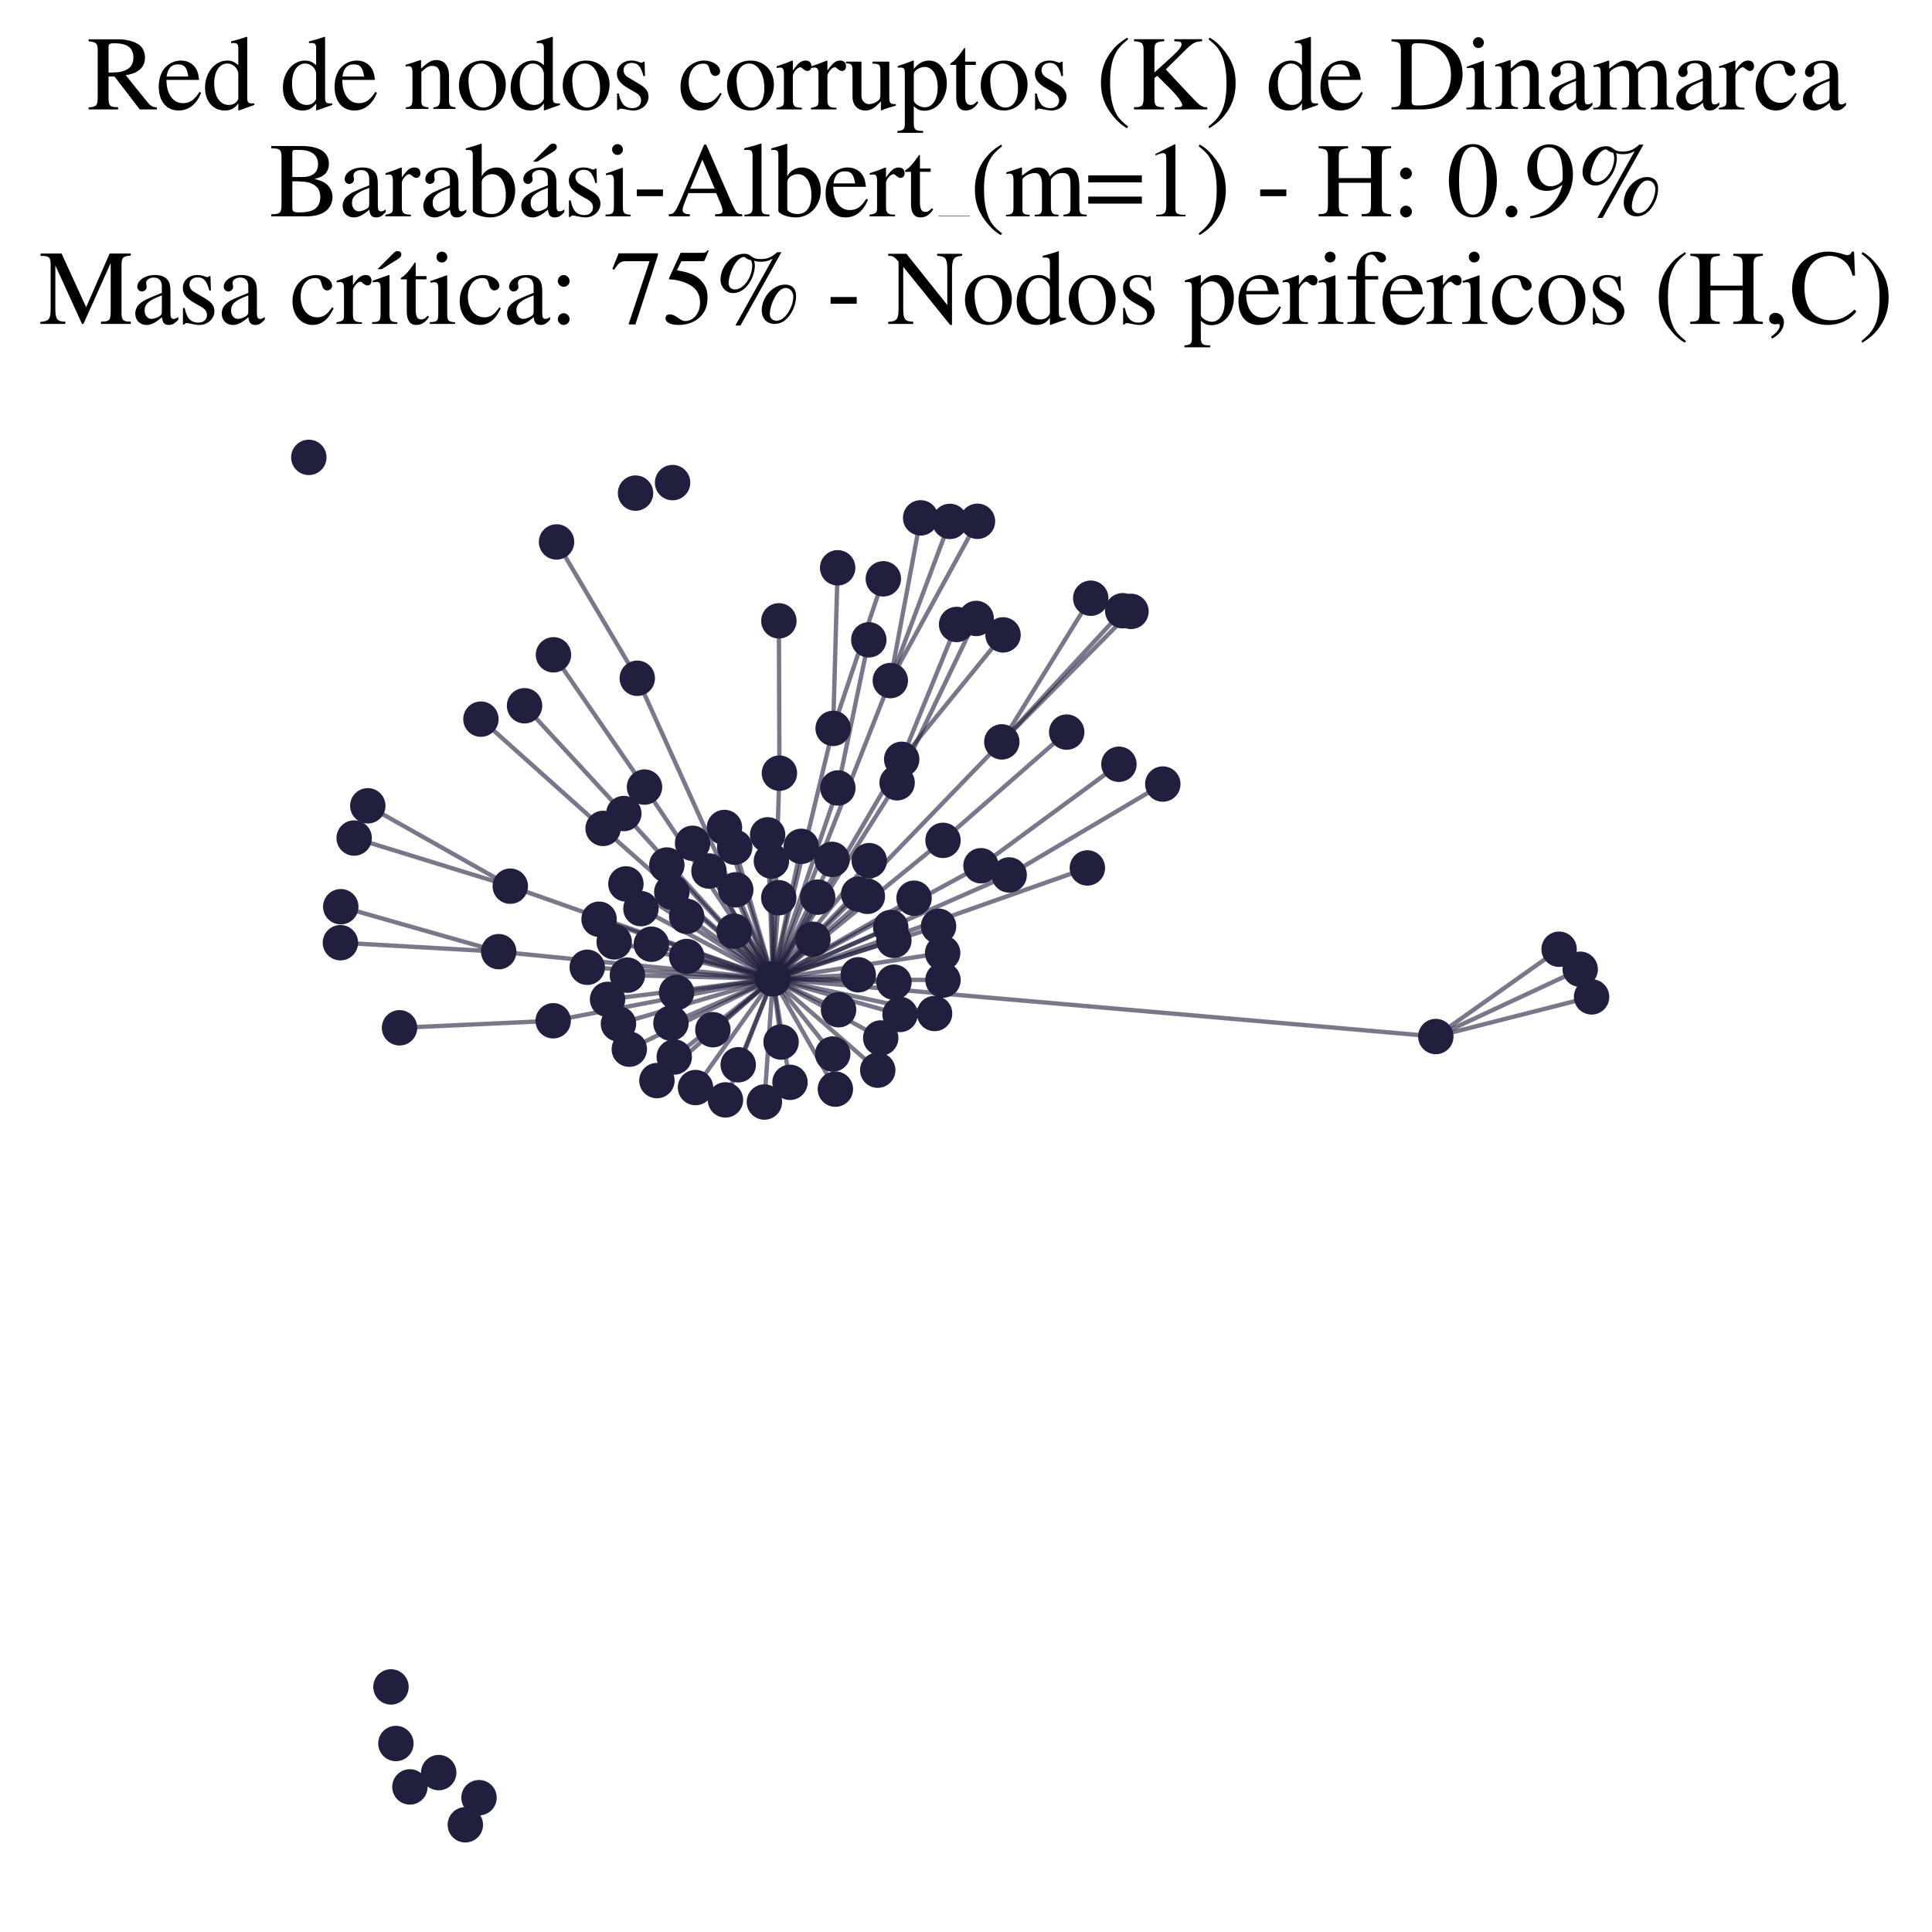 <?xml version="1.0" encoding="utf-8" standalone="no"?>
<!DOCTYPE svg PUBLIC "-//W3C//DTD SVG 1.1//EN"
  "http://www.w3.org/Graphics/SVG/1.1/DTD/svg11.dtd">
<svg xmlns:xlink="http://www.w3.org/1999/xlink" width="178.023pt" height="178.045pt" viewBox="0 0 178.023 178.045" xmlns="http://www.w3.org/2000/svg" version="1.1">
 <defs>
  <style type="text/css">*{stroke-linejoin: round; stroke-linecap: butt}</style>
 </defs>
 <g id="figure_1">
  <g id="patch_1">
   <path d="M 0 178.045 
L 178.023 178.045 
L 178.023 0 
L 0 0 
z
" style="fill: #ffffff"/>
  </g>
  <g id="axes_1">
   <g id="LineCollection_1">
    <path d="M 71.221 90.198 
L 59.058 83.728 
" clip-path="url(#p2255d33e6a)" style="fill: none; stroke: #201f3d; stroke-opacity: 0.6; stroke-width: 0.4"/>
    <path d="M 71.221 90.198 
L 61.446 79.707 
" clip-path="url(#p2255d33e6a)" style="fill: none; stroke: #201f3d; stroke-opacity: 0.6; stroke-width: 0.4"/>
    <path d="M 71.221 90.198 
L 59.388 72.524 
" clip-path="url(#p2255d33e6a)" style="fill: none; stroke: #201f3d; stroke-opacity: 0.6; stroke-width: 0.4"/>
    <path d="M 71.221 90.198 
L 66.847 101.351 
" clip-path="url(#p2255d33e6a)" style="fill: none; stroke: #201f3d; stroke-opacity: 0.6; stroke-width: 0.4"/>
    <path d="M 71.221 90.198 
L 71.759 82.72 
" clip-path="url(#p2255d33e6a)" style="fill: none; stroke: #201f3d; stroke-opacity: 0.6; stroke-width: 0.4"/>
    <path d="M 71.221 90.198 
L 76.975 100.358 
" clip-path="url(#p2255d33e6a)" style="fill: none; stroke: #201f3d; stroke-opacity: 0.6; stroke-width: 0.4"/>
    <path d="M 71.221 90.198 
L 45.953 87.69 
" clip-path="url(#p2255d33e6a)" style="fill: none; stroke: #201f3d; stroke-opacity: 0.6; stroke-width: 0.4"/>
    <path d="M 71.221 90.198 
L 86.483 85.348 
" clip-path="url(#p2255d33e6a)" style="fill: none; stroke: #201f3d; stroke-opacity: 0.6; stroke-width: 0.4"/>
    <path d="M 71.221 90.198 
L 82.038 62.711 
" clip-path="url(#p2255d33e6a)" style="fill: none; stroke: #201f3d; stroke-opacity: 0.6; stroke-width: 0.4"/>
    <path d="M 71.221 90.198 
L 71.972 96.017 
" clip-path="url(#p2255d33e6a)" style="fill: none; stroke: #201f3d; stroke-opacity: 0.6; stroke-width: 0.4"/>
    <path d="M 71.221 90.198 
L 92.991 80.621 
" clip-path="url(#p2255d33e6a)" style="fill: none; stroke: #201f3d; stroke-opacity: 0.6; stroke-width: 0.4"/>
    <path d="M 71.221 90.198 
L 77.204 72.606 
" clip-path="url(#p2255d33e6a)" style="fill: none; stroke: #201f3d; stroke-opacity: 0.6; stroke-width: 0.4"/>
    <path d="M 71.221 90.198 
L 71.819 71.242 
" clip-path="url(#p2255d33e6a)" style="fill: none; stroke: #201f3d; stroke-opacity: 0.6; stroke-width: 0.4"/>
    <path d="M 71.221 90.198 
L 61.823 94.278 
" clip-path="url(#p2255d33e6a)" style="fill: none; stroke: #201f3d; stroke-opacity: 0.6; stroke-width: 0.4"/>
    <path d="M 71.221 90.198 
L 76.769 67.118 
" clip-path="url(#p2255d33e6a)" style="fill: none; stroke: #201f3d; stroke-opacity: 0.6; stroke-width: 0.4"/>
    <path d="M 71.221 90.198 
L 92.311 68.359 
" clip-path="url(#p2255d33e6a)" style="fill: none; stroke: #201f3d; stroke-opacity: 0.6; stroke-width: 0.4"/>
    <path d="M 71.221 90.198 
L 82.373 90.502 
" clip-path="url(#p2255d33e6a)" style="fill: none; stroke: #201f3d; stroke-opacity: 0.6; stroke-width: 0.4"/>
    <path d="M 71.221 90.198 
L 83.086 69.967 
" clip-path="url(#p2255d33e6a)" style="fill: none; stroke: #201f3d; stroke-opacity: 0.6; stroke-width: 0.4"/>
    <path d="M 71.221 90.198 
L 55.572 76.334 
" clip-path="url(#p2255d33e6a)" style="fill: none; stroke: #201f3d; stroke-opacity: 0.6; stroke-width: 0.4"/>
    <path d="M 71.221 90.198 
L 86.893 77.434 
" clip-path="url(#p2255d33e6a)" style="fill: none; stroke: #201f3d; stroke-opacity: 0.6; stroke-width: 0.4"/>
    <path d="M 71.221 90.198 
L 82.082 85.463 
" clip-path="url(#p2255d33e6a)" style="fill: none; stroke: #201f3d; stroke-opacity: 0.6; stroke-width: 0.4"/>
    <path d="M 71.221 90.198 
L 79.122 82.386 
" clip-path="url(#p2255d33e6a)" style="fill: none; stroke: #201f3d; stroke-opacity: 0.6; stroke-width: 0.4"/>
    <path d="M 71.221 90.198 
L 65.686 94.881 
" clip-path="url(#p2255d33e6a)" style="fill: none; stroke: #201f3d; stroke-opacity: 0.6; stroke-width: 0.4"/>
    <path d="M 71.221 90.198 
L 58.721 62.5 
" clip-path="url(#p2255d33e6a)" style="fill: none; stroke: #201f3d; stroke-opacity: 0.6; stroke-width: 0.4"/>
    <path d="M 71.221 90.198 
L 86.117 93.388 
" clip-path="url(#p2255d33e6a)" style="fill: none; stroke: #201f3d; stroke-opacity: 0.6; stroke-width: 0.4"/>
    <path d="M 71.221 90.198 
L 82.665 72.129 
" clip-path="url(#p2255d33e6a)" style="fill: none; stroke: #201f3d; stroke-opacity: 0.6; stroke-width: 0.4"/>
    <path d="M 71.221 90.198 
L 60.531 99.572 
" clip-path="url(#p2255d33e6a)" style="fill: none; stroke: #201f3d; stroke-opacity: 0.6; stroke-width: 0.4"/>
    <path d="M 71.221 90.198 
L 77.268 93.043 
" clip-path="url(#p2255d33e6a)" style="fill: none; stroke: #201f3d; stroke-opacity: 0.6; stroke-width: 0.4"/>
    <path d="M 71.221 90.198 
L 132.302 95.51 
" clip-path="url(#p2255d33e6a)" style="fill: none; stroke: #201f3d; stroke-opacity: 0.6; stroke-width: 0.4"/>
    <path d="M 71.221 90.198 
L 81.153 95.644 
" clip-path="url(#p2255d33e6a)" style="fill: none; stroke: #201f3d; stroke-opacity: 0.6; stroke-width: 0.4"/>
    <path d="M 71.221 90.198 
L 50.974 94.058 
" clip-path="url(#p2255d33e6a)" style="fill: none; stroke: #201f3d; stroke-opacity: 0.6; stroke-width: 0.4"/>
    <path d="M 71.221 90.198 
L 56.988 94.345 
" clip-path="url(#p2255d33e6a)" style="fill: none; stroke: #201f3d; stroke-opacity: 0.6; stroke-width: 0.4"/>
    <path d="M 71.221 90.198 
L 54.111 89.13 
" clip-path="url(#p2255d33e6a)" style="fill: none; stroke: #201f3d; stroke-opacity: 0.6; stroke-width: 0.4"/>
    <path d="M 71.221 90.198 
L 100.194 79.975 
" clip-path="url(#p2255d33e6a)" style="fill: none; stroke: #201f3d; stroke-opacity: 0.6; stroke-width: 0.4"/>
    <path d="M 71.221 90.198 
L 57.48 74.964 
" clip-path="url(#p2255d33e6a)" style="fill: none; stroke: #201f3d; stroke-opacity: 0.6; stroke-width: 0.4"/>
    <path d="M 71.221 90.198 
L 55.201 84.702 
" clip-path="url(#p2255d33e6a)" style="fill: none; stroke: #201f3d; stroke-opacity: 0.6; stroke-width: 0.4"/>
    <path d="M 71.221 90.198 
L 72.794 99.731 
" clip-path="url(#p2255d33e6a)" style="fill: none; stroke: #201f3d; stroke-opacity: 0.6; stroke-width: 0.4"/>
    <path d="M 71.221 90.198 
L 60.018 87.005 
" clip-path="url(#p2255d33e6a)" style="fill: none; stroke: #201f3d; stroke-opacity: 0.6; stroke-width: 0.4"/>
    <path d="M 71.221 90.198 
L 62.341 91.459 
" clip-path="url(#p2255d33e6a)" style="fill: none; stroke: #201f3d; stroke-opacity: 0.6; stroke-width: 0.4"/>
    <path d="M 71.221 90.198 
L 61.903 82.199 
" clip-path="url(#p2255d33e6a)" style="fill: none; stroke: #201f3d; stroke-opacity: 0.6; stroke-width: 0.4"/>
    <path d="M 71.221 90.198 
L 47.02 81.656 
" clip-path="url(#p2255d33e6a)" style="fill: none; stroke: #201f3d; stroke-opacity: 0.6; stroke-width: 0.4"/>
    <path d="M 71.221 90.198 
L 57.988 96.677 
" clip-path="url(#p2255d33e6a)" style="fill: none; stroke: #201f3d; stroke-opacity: 0.6; stroke-width: 0.4"/>
    <path d="M 71.221 90.198 
L 90.392 79.773 
" clip-path="url(#p2255d33e6a)" style="fill: none; stroke: #201f3d; stroke-opacity: 0.6; stroke-width: 0.4"/>
    <path d="M 71.221 90.198 
L 79.084 89.822 
" clip-path="url(#p2255d33e6a)" style="fill: none; stroke: #201f3d; stroke-opacity: 0.6; stroke-width: 0.4"/>
    <path d="M 71.221 90.198 
L 71.08 79.337 
" clip-path="url(#p2255d33e6a)" style="fill: none; stroke: #201f3d; stroke-opacity: 0.6; stroke-width: 0.4"/>
    <path d="M 71.221 90.198 
L 80.097 79.305 
" clip-path="url(#p2255d33e6a)" style="fill: none; stroke: #201f3d; stroke-opacity: 0.6; stroke-width: 0.4"/>
    <path d="M 71.221 90.198 
L 55.983 92.087 
" clip-path="url(#p2255d33e6a)" style="fill: none; stroke: #201f3d; stroke-opacity: 0.6; stroke-width: 0.4"/>
    <path d="M 71.221 90.198 
L 84.225 82.766 
" clip-path="url(#p2255d33e6a)" style="fill: none; stroke: #201f3d; stroke-opacity: 0.6; stroke-width: 0.4"/>
    <path d="M 71.221 90.198 
L 63.276 88.138 
" clip-path="url(#p2255d33e6a)" style="fill: none; stroke: #201f3d; stroke-opacity: 0.6; stroke-width: 0.4"/>
    <path d="M 71.221 90.198 
L 66.755 76.248 
" clip-path="url(#p2255d33e6a)" style="fill: none; stroke: #201f3d; stroke-opacity: 0.6; stroke-width: 0.4"/>
    <path d="M 71.221 90.198 
L 73.829 77.986 
" clip-path="url(#p2255d33e6a)" style="fill: none; stroke: #201f3d; stroke-opacity: 0.6; stroke-width: 0.4"/>
    <path d="M 71.221 90.198 
L 65.326 80.259 
" clip-path="url(#p2255d33e6a)" style="fill: none; stroke: #201f3d; stroke-opacity: 0.6; stroke-width: 0.4"/>
    <path d="M 71.221 90.198 
L 67.797 81.99 
" clip-path="url(#p2255d33e6a)" style="fill: none; stroke: #201f3d; stroke-opacity: 0.6; stroke-width: 0.4"/>
    <path d="M 71.221 90.198 
L 82.933 93.475 
" clip-path="url(#p2255d33e6a)" style="fill: none; stroke: #201f3d; stroke-opacity: 0.6; stroke-width: 0.4"/>
    <path d="M 71.221 90.198 
L 79.922 82.592 
" clip-path="url(#p2255d33e6a)" style="fill: none; stroke: #201f3d; stroke-opacity: 0.6; stroke-width: 0.4"/>
    <path d="M 71.221 90.198 
L 70.734 76.927 
" clip-path="url(#p2255d33e6a)" style="fill: none; stroke: #201f3d; stroke-opacity: 0.6; stroke-width: 0.4"/>
    <path d="M 71.221 90.198 
L 86.861 87.811 
" clip-path="url(#p2255d33e6a)" style="fill: none; stroke: #201f3d; stroke-opacity: 0.6; stroke-width: 0.4"/>
    <path d="M 71.221 90.198 
L 64.088 100.212 
" clip-path="url(#p2255d33e6a)" style="fill: none; stroke: #201f3d; stroke-opacity: 0.6; stroke-width: 0.4"/>
    <path d="M 71.221 90.198 
L 68.022 98.113 
" clip-path="url(#p2255d33e6a)" style="fill: none; stroke: #201f3d; stroke-opacity: 0.6; stroke-width: 0.4"/>
    <path d="M 71.221 90.198 
L 76.669 79.188 
" clip-path="url(#p2255d33e6a)" style="fill: none; stroke: #201f3d; stroke-opacity: 0.6; stroke-width: 0.4"/>
    <path d="M 71.221 90.198 
L 56.596 86.791 
" clip-path="url(#p2255d33e6a)" style="fill: none; stroke: #201f3d; stroke-opacity: 0.6; stroke-width: 0.4"/>
    <path d="M 71.221 90.198 
L 80.879 98.61 
" clip-path="url(#p2255d33e6a)" style="fill: none; stroke: #201f3d; stroke-opacity: 0.6; stroke-width: 0.4"/>
    <path d="M 71.221 90.198 
L 57.673 81.447 
" clip-path="url(#p2255d33e6a)" style="fill: none; stroke: #201f3d; stroke-opacity: 0.6; stroke-width: 0.4"/>
    <path d="M 71.221 90.198 
L 82.364 86.652 
" clip-path="url(#p2255d33e6a)" style="fill: none; stroke: #201f3d; stroke-opacity: 0.6; stroke-width: 0.4"/>
    <path d="M 71.221 90.198 
L 63.817 77.705 
" clip-path="url(#p2255d33e6a)" style="fill: none; stroke: #201f3d; stroke-opacity: 0.6; stroke-width: 0.4"/>
    <path d="M 71.221 90.198 
L 74.905 86.547 
" clip-path="url(#p2255d33e6a)" style="fill: none; stroke: #201f3d; stroke-opacity: 0.6; stroke-width: 0.4"/>
    <path d="M 71.221 90.198 
L 67.649 85.806 
" clip-path="url(#p2255d33e6a)" style="fill: none; stroke: #201f3d; stroke-opacity: 0.6; stroke-width: 0.4"/>
    <path d="M 71.221 90.198 
L 63.275 84.44 
" clip-path="url(#p2255d33e6a)" style="fill: none; stroke: #201f3d; stroke-opacity: 0.6; stroke-width: 0.4"/>
    <path d="M 71.221 90.198 
L 76.731 97.125 
" clip-path="url(#p2255d33e6a)" style="fill: none; stroke: #201f3d; stroke-opacity: 0.6; stroke-width: 0.4"/>
    <path d="M 71.221 90.198 
L 67.699 78.063 
" clip-path="url(#p2255d33e6a)" style="fill: none; stroke: #201f3d; stroke-opacity: 0.6; stroke-width: 0.4"/>
    <path d="M 71.221 90.198 
L 86.89 90.306 
" clip-path="url(#p2255d33e6a)" style="fill: none; stroke: #201f3d; stroke-opacity: 0.6; stroke-width: 0.4"/>
    <path d="M 71.221 90.198 
L 75.342 82.668 
" clip-path="url(#p2255d33e6a)" style="fill: none; stroke: #201f3d; stroke-opacity: 0.6; stroke-width: 0.4"/>
    <path d="M 71.221 90.198 
L 62.129 97.398 
" clip-path="url(#p2255d33e6a)" style="fill: none; stroke: #201f3d; stroke-opacity: 0.6; stroke-width: 0.4"/>
    <path d="M 71.221 90.198 
L 57.812 89.856 
" clip-path="url(#p2255d33e6a)" style="fill: none; stroke: #201f3d; stroke-opacity: 0.6; stroke-width: 0.4"/>
    <path d="M 71.221 90.198 
L 70.434 101.545 
" clip-path="url(#p2255d33e6a)" style="fill: none; stroke: #201f3d; stroke-opacity: 0.6; stroke-width: 0.4"/>
    <path d="M 143.663 87.467 
L 132.302 95.51 
" clip-path="url(#p2255d33e6a)" style="fill: none; stroke: #201f3d; stroke-opacity: 0.6; stroke-width: 0.4"/>
    <path d="M 98.289 67.46 
L 86.893 77.434 
" clip-path="url(#p2255d33e6a)" style="fill: none; stroke: #201f3d; stroke-opacity: 0.6; stroke-width: 0.4"/>
    <path d="M 59.388 72.524 
L 50.999 60.338 
" clip-path="url(#p2255d33e6a)" style="fill: none; stroke: #201f3d; stroke-opacity: 0.6; stroke-width: 0.4"/>
    <path d="M 146.656 91.857 
L 132.302 95.51 
" clip-path="url(#p2255d33e6a)" style="fill: none; stroke: #201f3d; stroke-opacity: 0.6; stroke-width: 0.4"/>
    <path d="M 45.953 87.69 
L 31.367 86.865 
" clip-path="url(#p2255d33e6a)" style="fill: none; stroke: #201f3d; stroke-opacity: 0.6; stroke-width: 0.4"/>
    <path d="M 45.953 87.69 
L 31.4 83.548 
" clip-path="url(#p2255d33e6a)" style="fill: none; stroke: #201f3d; stroke-opacity: 0.6; stroke-width: 0.4"/>
    <path d="M 103.448 56.275 
L 92.311 68.359 
" clip-path="url(#p2255d33e6a)" style="fill: none; stroke: #201f3d; stroke-opacity: 0.6; stroke-width: 0.4"/>
    <path d="M 82.038 62.711 
L 87.527 48.046 
" clip-path="url(#p2255d33e6a)" style="fill: none; stroke: #201f3d; stroke-opacity: 0.6; stroke-width: 0.4"/>
    <path d="M 82.038 62.711 
L 90.069 48.035 
" clip-path="url(#p2255d33e6a)" style="fill: none; stroke: #201f3d; stroke-opacity: 0.6; stroke-width: 0.4"/>
    <path d="M 82.038 62.711 
L 84.833 47.719 
" clip-path="url(#p2255d33e6a)" style="fill: none; stroke: #201f3d; stroke-opacity: 0.6; stroke-width: 0.4"/>
    <path d="M 100.505 55.123 
L 92.311 68.359 
" clip-path="url(#p2255d33e6a)" style="fill: none; stroke: #201f3d; stroke-opacity: 0.6; stroke-width: 0.4"/>
    <path d="M 92.991 80.621 
L 107.145 72.245 
" clip-path="url(#p2255d33e6a)" style="fill: none; stroke: #201f3d; stroke-opacity: 0.6; stroke-width: 0.4"/>
    <path d="M 77.204 72.606 
L 80.054 58.956 
" clip-path="url(#p2255d33e6a)" style="fill: none; stroke: #201f3d; stroke-opacity: 0.6; stroke-width: 0.4"/>
    <path d="M 71.819 71.242 
L 71.77 57.206 
" clip-path="url(#p2255d33e6a)" style="fill: none; stroke: #201f3d; stroke-opacity: 0.6; stroke-width: 0.4"/>
    <path d="M 103.104 70.422 
L 90.392 79.773 
" clip-path="url(#p2255d33e6a)" style="fill: none; stroke: #201f3d; stroke-opacity: 0.6; stroke-width: 0.4"/>
    <path d="M 89.949 56.988 
L 82.665 72.129 
" clip-path="url(#p2255d33e6a)" style="fill: none; stroke: #201f3d; stroke-opacity: 0.6; stroke-width: 0.4"/>
    <path d="M 33.891 74.25 
L 47.02 81.656 
" clip-path="url(#p2255d33e6a)" style="fill: none; stroke: #201f3d; stroke-opacity: 0.6; stroke-width: 0.4"/>
    <path d="M 76.769 67.118 
L 81.395 53.334 
" clip-path="url(#p2255d33e6a)" style="fill: none; stroke: #201f3d; stroke-opacity: 0.6; stroke-width: 0.4"/>
    <path d="M 76.769 67.118 
L 77.185 52.32 
" clip-path="url(#p2255d33e6a)" style="fill: none; stroke: #201f3d; stroke-opacity: 0.6; stroke-width: 0.4"/>
    <path d="M 92.311 68.359 
L 104.215 56.336 
" clip-path="url(#p2255d33e6a)" style="fill: none; stroke: #201f3d; stroke-opacity: 0.6; stroke-width: 0.4"/>
    <path d="M 83.086 69.967 
L 92.424 58.502 
" clip-path="url(#p2255d33e6a)" style="fill: none; stroke: #201f3d; stroke-opacity: 0.6; stroke-width: 0.4"/>
    <path d="M 83.086 69.967 
L 88.146 57.541 
" clip-path="url(#p2255d33e6a)" style="fill: none; stroke: #201f3d; stroke-opacity: 0.6; stroke-width: 0.4"/>
    <path d="M 55.572 76.334 
L 44.314 66.265 
" clip-path="url(#p2255d33e6a)" style="fill: none; stroke: #201f3d; stroke-opacity: 0.6; stroke-width: 0.4"/>
    <path d="M 48.334 65.033 
L 57.48 74.964 
" clip-path="url(#p2255d33e6a)" style="fill: none; stroke: #201f3d; stroke-opacity: 0.6; stroke-width: 0.4"/>
    <path d="M 58.721 62.5 
L 51.283 49.937 
" clip-path="url(#p2255d33e6a)" style="fill: none; stroke: #201f3d; stroke-opacity: 0.6; stroke-width: 0.4"/>
    <path d="M 132.302 95.51 
L 145.605 89.311 
" clip-path="url(#p2255d33e6a)" style="fill: none; stroke: #201f3d; stroke-opacity: 0.6; stroke-width: 0.4"/>
    <path d="M 50.974 94.058 
L 36.815 94.706 
" clip-path="url(#p2255d33e6a)" style="fill: none; stroke: #201f3d; stroke-opacity: 0.6; stroke-width: 0.4"/>
    <path d="M 47.02 81.656 
L 32.635 77.22 
" clip-path="url(#p2255d33e6a)" style="fill: none; stroke: #201f3d; stroke-opacity: 0.6; stroke-width: 0.4"/>
   </g>
   <g id="PathCollection_1">
    <defs>
     <path id="mcb7ae0fdd9" d="M 0 1.581 
C 0.419 1.581 0.822 1.415 1.118 1.118 
C 1.415 0.822 1.581 0.419 1.581 0 
C 1.581 -0.419 1.415 -0.822 1.118 -1.118 
C 0.822 -1.415 0.419 -1.581 0 -1.581 
C -0.419 -1.581 -0.822 -1.415 -1.118 -1.118 
C -1.415 -0.822 -1.581 -0.419 -1.581 0 
C -1.581 0.419 -1.415 0.822 -1.118 1.118 
C -0.822 1.415 -0.419 1.581 0 1.581 
z
" style="stroke: #201f3d; stroke-width: 0.1"/>
    </defs>
    <g clip-path="url(#p2255d33e6a)">
     <use xlink:href="#mcb7ae0fdd9" x="75.342" y="82.668" style="fill: #201f3d; stroke: #201f3d; stroke-width: 0.1"/>
     <use xlink:href="#mcb7ae0fdd9" x="87.527" y="48.046" style="fill: #201f3d; stroke: #201f3d; stroke-width: 0.1"/>
     <use xlink:href="#mcb7ae0fdd9" x="79.922" y="82.592" style="fill: #201f3d; stroke: #201f3d; stroke-width: 0.1"/>
     <use xlink:href="#mcb7ae0fdd9" x="86.893" y="77.434" style="fill: #201f3d; stroke: #201f3d; stroke-width: 0.1"/>
     <use xlink:href="#mcb7ae0fdd9" x="82.082" y="85.463" style="fill: #201f3d; stroke: #201f3d; stroke-width: 0.1"/>
     <use xlink:href="#mcb7ae0fdd9" x="63.275" y="84.44" style="fill: #201f3d; stroke: #201f3d; stroke-width: 0.1"/>
     <use xlink:href="#mcb7ae0fdd9" x="57.988" y="96.677" style="fill: #201f3d; stroke: #201f3d; stroke-width: 0.1"/>
     <use xlink:href="#mcb7ae0fdd9" x="66.755" y="76.248" style="fill: #201f3d; stroke: #201f3d; stroke-width: 0.1"/>
     <use xlink:href="#mcb7ae0fdd9" x="58.562" y="45.437" style="fill: #201f3d; stroke: #201f3d; stroke-width: 0.1"/>
     <use xlink:href="#mcb7ae0fdd9" x="65.326" y="80.259" style="fill: #201f3d; stroke: #201f3d; stroke-width: 0.1"/>
     <use xlink:href="#mcb7ae0fdd9" x="100.194" y="79.975" style="fill: #201f3d; stroke: #201f3d; stroke-width: 0.1"/>
     <use xlink:href="#mcb7ae0fdd9" x="82.933" y="93.475" style="fill: #201f3d; stroke: #201f3d; stroke-width: 0.1"/>
     <use xlink:href="#mcb7ae0fdd9" x="89.949" y="56.988" style="fill: #201f3d; stroke: #201f3d; stroke-width: 0.1"/>
     <use xlink:href="#mcb7ae0fdd9" x="143.663" y="87.467" style="fill: #201f3d; stroke: #201f3d; stroke-width: 0.1"/>
     <use xlink:href="#mcb7ae0fdd9" x="36.815" y="94.706" style="fill: #201f3d; stroke: #201f3d; stroke-width: 0.1"/>
     <use xlink:href="#mcb7ae0fdd9" x="44.314" y="66.265" style="fill: #201f3d; stroke: #201f3d; stroke-width: 0.1"/>
     <use xlink:href="#mcb7ae0fdd9" x="50.999" y="60.338" style="fill: #201f3d; stroke: #201f3d; stroke-width: 0.1"/>
     <use xlink:href="#mcb7ae0fdd9" x="100.505" y="55.123" style="fill: #201f3d; stroke: #201f3d; stroke-width: 0.1"/>
     <use xlink:href="#mcb7ae0fdd9" x="76.975" y="100.358" style="fill: #201f3d; stroke: #201f3d; stroke-width: 0.1"/>
     <use xlink:href="#mcb7ae0fdd9" x="86.117" y="93.388" style="fill: #201f3d; stroke: #201f3d; stroke-width: 0.1"/>
     <use xlink:href="#mcb7ae0fdd9" x="48.334" y="65.033" style="fill: #201f3d; stroke: #201f3d; stroke-width: 0.1"/>
     <use xlink:href="#mcb7ae0fdd9" x="32.635" y="77.22" style="fill: #201f3d; stroke: #201f3d; stroke-width: 0.1"/>
     <use xlink:href="#mcb7ae0fdd9" x="62.341" y="91.459" style="fill: #201f3d; stroke: #201f3d; stroke-width: 0.1"/>
     <use xlink:href="#mcb7ae0fdd9" x="72.794" y="99.731" style="fill: #201f3d; stroke: #201f3d; stroke-width: 0.1"/>
     <use xlink:href="#mcb7ae0fdd9" x="47.02" y="81.656" style="fill: #201f3d; stroke: #201f3d; stroke-width: 0.1"/>
     <use xlink:href="#mcb7ae0fdd9" x="70.434" y="101.545" style="fill: #201f3d; stroke: #201f3d; stroke-width: 0.1"/>
     <use xlink:href="#mcb7ae0fdd9" x="81.153" y="95.644" style="fill: #201f3d; stroke: #201f3d; stroke-width: 0.1"/>
     <use xlink:href="#mcb7ae0fdd9" x="60.531" y="99.572" style="fill: #201f3d; stroke: #201f3d; stroke-width: 0.1"/>
     <use xlink:href="#mcb7ae0fdd9" x="76.769" y="67.118" style="fill: #201f3d; stroke: #201f3d; stroke-width: 0.1"/>
     <use xlink:href="#mcb7ae0fdd9" x="82.665" y="72.129" style="fill: #201f3d; stroke: #201f3d; stroke-width: 0.1"/>
     <use xlink:href="#mcb7ae0fdd9" x="61.975" y="44.469" style="fill: #201f3d; stroke: #201f3d; stroke-width: 0.1"/>
     <use xlink:href="#mcb7ae0fdd9" x="71.77" y="57.206" style="fill: #201f3d; stroke: #201f3d; stroke-width: 0.1"/>
     <use xlink:href="#mcb7ae0fdd9" x="77.204" y="72.606" style="fill: #201f3d; stroke: #201f3d; stroke-width: 0.1"/>
     <use xlink:href="#mcb7ae0fdd9" x="71.08" y="79.337" style="fill: #201f3d; stroke: #201f3d; stroke-width: 0.1"/>
     <use xlink:href="#mcb7ae0fdd9" x="31.367" y="86.865" style="fill: #201f3d; stroke: #201f3d; stroke-width: 0.1"/>
     <use xlink:href="#mcb7ae0fdd9" x="132.302" y="95.51" style="fill: #201f3d; stroke: #201f3d; stroke-width: 0.1"/>
     <use xlink:href="#mcb7ae0fdd9" x="61.446" y="79.707" style="fill: #201f3d; stroke: #201f3d; stroke-width: 0.1"/>
     <use xlink:href="#mcb7ae0fdd9" x="59.058" y="83.728" style="fill: #201f3d; stroke: #201f3d; stroke-width: 0.1"/>
     <use xlink:href="#mcb7ae0fdd9" x="82.364" y="86.652" style="fill: #201f3d; stroke: #201f3d; stroke-width: 0.1"/>
     <use xlink:href="#mcb7ae0fdd9" x="82.373" y="90.502" style="fill: #201f3d; stroke: #201f3d; stroke-width: 0.1"/>
     <use xlink:href="#mcb7ae0fdd9" x="59.388" y="72.524" style="fill: #201f3d; stroke: #201f3d; stroke-width: 0.1"/>
     <use xlink:href="#mcb7ae0fdd9" x="84.833" y="47.719" style="fill: #201f3d; stroke: #201f3d; stroke-width: 0.1"/>
     <use xlink:href="#mcb7ae0fdd9" x="28.456" y="42.145" style="fill: #201f3d; stroke: #201f3d; stroke-width: 0.1"/>
     <use xlink:href="#mcb7ae0fdd9" x="74.905" y="86.547" style="fill: #201f3d; stroke: #201f3d; stroke-width: 0.1"/>
     <use xlink:href="#mcb7ae0fdd9" x="92.991" y="80.621" style="fill: #201f3d; stroke: #201f3d; stroke-width: 0.1"/>
     <use xlink:href="#mcb7ae0fdd9" x="67.699" y="78.063" style="fill: #201f3d; stroke: #201f3d; stroke-width: 0.1"/>
     <use xlink:href="#mcb7ae0fdd9" x="37.771" y="164.654" style="fill: #201f3d; stroke: #201f3d; stroke-width: 0.1"/>
     <use xlink:href="#mcb7ae0fdd9" x="50.974" y="94.058" style="fill: #201f3d; stroke: #201f3d; stroke-width: 0.1"/>
     <use xlink:href="#mcb7ae0fdd9" x="64.088" y="100.212" style="fill: #201f3d; stroke: #201f3d; stroke-width: 0.1"/>
     <use xlink:href="#mcb7ae0fdd9" x="66.847" y="101.351" style="fill: #201f3d; stroke: #201f3d; stroke-width: 0.1"/>
     <use xlink:href="#mcb7ae0fdd9" x="145.605" y="89.311" style="fill: #201f3d; stroke: #201f3d; stroke-width: 0.1"/>
     <use xlink:href="#mcb7ae0fdd9" x="90.069" y="48.035" style="fill: #201f3d; stroke: #201f3d; stroke-width: 0.1"/>
     <use xlink:href="#mcb7ae0fdd9" x="33.891" y="74.25" style="fill: #201f3d; stroke: #201f3d; stroke-width: 0.1"/>
     <use xlink:href="#mcb7ae0fdd9" x="54.111" y="89.13" style="fill: #201f3d; stroke: #201f3d; stroke-width: 0.1"/>
     <use xlink:href="#mcb7ae0fdd9" x="42.878" y="168.145" style="fill: #201f3d; stroke: #201f3d; stroke-width: 0.1"/>
     <use xlink:href="#mcb7ae0fdd9" x="79.122" y="82.386" style="fill: #201f3d; stroke: #201f3d; stroke-width: 0.1"/>
     <use xlink:href="#mcb7ae0fdd9" x="71.819" y="71.242" style="fill: #201f3d; stroke: #201f3d; stroke-width: 0.1"/>
     <use xlink:href="#mcb7ae0fdd9" x="90.392" y="79.773" style="fill: #201f3d; stroke: #201f3d; stroke-width: 0.1"/>
     <use xlink:href="#mcb7ae0fdd9" x="79.084" y="89.822" style="fill: #201f3d; stroke: #201f3d; stroke-width: 0.1"/>
     <use xlink:href="#mcb7ae0fdd9" x="76.731" y="97.125" style="fill: #201f3d; stroke: #201f3d; stroke-width: 0.1"/>
     <use xlink:href="#mcb7ae0fdd9" x="73.829" y="77.986" style="fill: #201f3d; stroke: #201f3d; stroke-width: 0.1"/>
     <use xlink:href="#mcb7ae0fdd9" x="55.201" y="84.702" style="fill: #201f3d; stroke: #201f3d; stroke-width: 0.1"/>
     <use xlink:href="#mcb7ae0fdd9" x="67.797" y="81.99" style="fill: #201f3d; stroke: #201f3d; stroke-width: 0.1"/>
     <use xlink:href="#mcb7ae0fdd9" x="55.572" y="76.334" style="fill: #201f3d; stroke: #201f3d; stroke-width: 0.1"/>
     <use xlink:href="#mcb7ae0fdd9" x="57.48" y="74.964" style="fill: #201f3d; stroke: #201f3d; stroke-width: 0.1"/>
     <use xlink:href="#mcb7ae0fdd9" x="92.311" y="68.359" style="fill: #201f3d; stroke: #201f3d; stroke-width: 0.1"/>
     <use xlink:href="#mcb7ae0fdd9" x="70.734" y="76.927" style="fill: #201f3d; stroke: #201f3d; stroke-width: 0.1"/>
     <use xlink:href="#mcb7ae0fdd9" x="56.988" y="94.345" style="fill: #201f3d; stroke: #201f3d; stroke-width: 0.1"/>
     <use xlink:href="#mcb7ae0fdd9" x="86.89" y="90.306" style="fill: #201f3d; stroke: #201f3d; stroke-width: 0.1"/>
     <use xlink:href="#mcb7ae0fdd9" x="80.097" y="79.305" style="fill: #201f3d; stroke: #201f3d; stroke-width: 0.1"/>
     <use xlink:href="#mcb7ae0fdd9" x="56.596" y="86.791" style="fill: #201f3d; stroke: #201f3d; stroke-width: 0.1"/>
     <use xlink:href="#mcb7ae0fdd9" x="86.483" y="85.348" style="fill: #201f3d; stroke: #201f3d; stroke-width: 0.1"/>
     <use xlink:href="#mcb7ae0fdd9" x="57.812" y="89.856" style="fill: #201f3d; stroke: #201f3d; stroke-width: 0.1"/>
     <use xlink:href="#mcb7ae0fdd9" x="60.018" y="87.005" style="fill: #201f3d; stroke: #201f3d; stroke-width: 0.1"/>
     <use xlink:href="#mcb7ae0fdd9" x="55.983" y="92.087" style="fill: #201f3d; stroke: #201f3d; stroke-width: 0.1"/>
     <use xlink:href="#mcb7ae0fdd9" x="88.146" y="57.541" style="fill: #201f3d; stroke: #201f3d; stroke-width: 0.1"/>
     <use xlink:href="#mcb7ae0fdd9" x="80.054" y="58.956" style="fill: #201f3d; stroke: #201f3d; stroke-width: 0.1"/>
     <use xlink:href="#mcb7ae0fdd9" x="31.4" y="83.548" style="fill: #201f3d; stroke: #201f3d; stroke-width: 0.1"/>
     <use xlink:href="#mcb7ae0fdd9" x="62.129" y="97.398" style="fill: #201f3d; stroke: #201f3d; stroke-width: 0.1"/>
     <use xlink:href="#mcb7ae0fdd9" x="58.721" y="62.5" style="fill: #201f3d; stroke: #201f3d; stroke-width: 0.1"/>
     <use xlink:href="#mcb7ae0fdd9" x="36.48" y="160.655" style="fill: #201f3d; stroke: #201f3d; stroke-width: 0.1"/>
     <use xlink:href="#mcb7ae0fdd9" x="77.185" y="52.32" style="fill: #201f3d; stroke: #201f3d; stroke-width: 0.1"/>
     <use xlink:href="#mcb7ae0fdd9" x="65.686" y="94.881" style="fill: #201f3d; stroke: #201f3d; stroke-width: 0.1"/>
     <use xlink:href="#mcb7ae0fdd9" x="80.879" y="98.61" style="fill: #201f3d; stroke: #201f3d; stroke-width: 0.1"/>
     <use xlink:href="#mcb7ae0fdd9" x="61.823" y="94.278" style="fill: #201f3d; stroke: #201f3d; stroke-width: 0.1"/>
     <use xlink:href="#mcb7ae0fdd9" x="63.817" y="77.705" style="fill: #201f3d; stroke: #201f3d; stroke-width: 0.1"/>
     <use xlink:href="#mcb7ae0fdd9" x="40.424" y="163.337" style="fill: #201f3d; stroke: #201f3d; stroke-width: 0.1"/>
     <use xlink:href="#mcb7ae0fdd9" x="103.104" y="70.422" style="fill: #201f3d; stroke: #201f3d; stroke-width: 0.1"/>
     <use xlink:href="#mcb7ae0fdd9" x="98.289" y="67.46" style="fill: #201f3d; stroke: #201f3d; stroke-width: 0.1"/>
     <use xlink:href="#mcb7ae0fdd9" x="68.022" y="98.113" style="fill: #201f3d; stroke: #201f3d; stroke-width: 0.1"/>
     <use xlink:href="#mcb7ae0fdd9" x="61.903" y="82.199" style="fill: #201f3d; stroke: #201f3d; stroke-width: 0.1"/>
     <use xlink:href="#mcb7ae0fdd9" x="71.759" y="82.72" style="fill: #201f3d; stroke: #201f3d; stroke-width: 0.1"/>
     <use xlink:href="#mcb7ae0fdd9" x="146.656" y="91.857" style="fill: #201f3d; stroke: #201f3d; stroke-width: 0.1"/>
     <use xlink:href="#mcb7ae0fdd9" x="57.673" y="81.447" style="fill: #201f3d; stroke: #201f3d; stroke-width: 0.1"/>
     <use xlink:href="#mcb7ae0fdd9" x="44.138" y="165.646" style="fill: #201f3d; stroke: #201f3d; stroke-width: 0.1"/>
     <use xlink:href="#mcb7ae0fdd9" x="82.038" y="62.711" style="fill: #201f3d; stroke: #201f3d; stroke-width: 0.1"/>
     <use xlink:href="#mcb7ae0fdd9" x="67.649" y="85.806" style="fill: #201f3d; stroke: #201f3d; stroke-width: 0.1"/>
     <use xlink:href="#mcb7ae0fdd9" x="84.225" y="82.766" style="fill: #201f3d; stroke: #201f3d; stroke-width: 0.1"/>
     <use xlink:href="#mcb7ae0fdd9" x="45.953" y="87.69" style="fill: #201f3d; stroke: #201f3d; stroke-width: 0.1"/>
     <use xlink:href="#mcb7ae0fdd9" x="86.861" y="87.811" style="fill: #201f3d; stroke: #201f3d; stroke-width: 0.1"/>
     <use xlink:href="#mcb7ae0fdd9" x="63.276" y="88.138" style="fill: #201f3d; stroke: #201f3d; stroke-width: 0.1"/>
     <use xlink:href="#mcb7ae0fdd9" x="36.026" y="155.441" style="fill: #201f3d; stroke: #201f3d; stroke-width: 0.1"/>
     <use xlink:href="#mcb7ae0fdd9" x="107.145" y="72.245" style="fill: #201f3d; stroke: #201f3d; stroke-width: 0.1"/>
     <use xlink:href="#mcb7ae0fdd9" x="77.268" y="93.043" style="fill: #201f3d; stroke: #201f3d; stroke-width: 0.1"/>
     <use xlink:href="#mcb7ae0fdd9" x="83.086" y="69.967" style="fill: #201f3d; stroke: #201f3d; stroke-width: 0.1"/>
     <use xlink:href="#mcb7ae0fdd9" x="51.283" y="49.937" style="fill: #201f3d; stroke: #201f3d; stroke-width: 0.1"/>
     <use xlink:href="#mcb7ae0fdd9" x="103.448" y="56.275" style="fill: #201f3d; stroke: #201f3d; stroke-width: 0.1"/>
     <use xlink:href="#mcb7ae0fdd9" x="71.221" y="90.198" style="fill: #201f3d; stroke: #201f3d; stroke-width: 0.1"/>
     <use xlink:href="#mcb7ae0fdd9" x="104.215" y="56.336" style="fill: #201f3d; stroke: #201f3d; stroke-width: 0.1"/>
     <use xlink:href="#mcb7ae0fdd9" x="76.669" y="79.188" style="fill: #201f3d; stroke: #201f3d; stroke-width: 0.1"/>
     <use xlink:href="#mcb7ae0fdd9" x="81.395" y="53.334" style="fill: #201f3d; stroke: #201f3d; stroke-width: 0.1"/>
     <use xlink:href="#mcb7ae0fdd9" x="92.424" y="58.502" style="fill: #201f3d; stroke: #201f3d; stroke-width: 0.1"/>
     <use xlink:href="#mcb7ae0fdd9" x="71.972" y="96.017" style="fill: #201f3d; stroke: #201f3d; stroke-width: 0.1"/>
    </g>
   </g>
   <g id="text_1">
    <!-- Red de nodos corruptos (K) de Dinamarca -->
    <g transform="translate(8.004 10.084) scale(0.096 -0.096)">
     <defs>
      <path id="NimbusRomNo9L-Regu-52" d="M 4218 121 
C 3974 140 3846 205 3661 424 
L 2342 2061 
C 2771 2143 2963 2219 3174 2388 
C 3379 2553 3501 2818 3501 3113 
C 3501 3385 3418 3618 3251 3801 
C 3008 4059 2477 4224 1875 4224 
L 109 4224 
L 109 4102 
C 589 4051 653 3981 653 3528 
L 653 765 
C 653 236 589 159 109 121 
L 109 0 
L 1882 0 
L 1882 134 
C 1389 134 1306 219 1306 692 
L 1306 1984 
L 1664 1984 
L 3187 0 
L 4218 0 
L 4218 121 
z
M 1306 3762 
C 1306 3937 1376 3987 1632 3987 
C 2432 3987 2803 3716 2803 3123 
C 2803 2807 2669 2542 2438 2423 
C 2144 2258 1920 2221 1306 2221 
L 1306 3762 
z
" transform="scale(0.016)"/>
      <path id="NimbusRomNo9L-Regu-65" d="M 2611 1053 
C 2304 564 2029 378 1619 378 
C 1254 378 979 564 794 930 
C 678 1174 634 1386 621 1779 
L 2592 1779 
C 2541 2193 2477 2377 2317 2581 
C 2125 2811 1830 2944 1498 2944 
C 1178 2944 877 2829 634 2611 
C 333 2349 160 1894 160 1370 
C 160 486 621 -64 1357 -64 
C 1965 -64 2445 315 2714 1008 
L 2611 1053 
z
M 634 1984 
C 704 2479 922 2714 1312 2714 
C 1702 2714 1856 2535 1939 1984 
L 634 1984 
z
" transform="scale(0.016)"/>
      <path id="NimbusRomNo9L-Regu-64" d="M 2202 -64 
L 3142 269 
L 3142 365 
C 3027 365 3014 365 2995 365 
C 2765 365 2714 435 2714 731 
L 2714 4364 
L 2682 4377 
C 2374 4268 2150 4204 1741 4096 
L 1741 3994 
C 1792 4000 1830 4000 1882 4000 
C 2118 4000 2176 3936 2176 3672 
L 2176 2669 
C 1933 2874 1760 2944 1504 2944 
C 768 2944 173 2221 173 1312 
C 173 493 653 -64 1357 -64 
C 1715 -64 1958 64 2176 365 
L 2176 -45 
L 2202 -64 
z
M 2176 653 
C 2176 608 2131 531 2067 461 
C 1952 333 1792 269 1606 269 
C 1075 269 723 781 723 1568 
C 723 2291 1037 2765 1523 2765 
C 1862 2765 2176 2464 2176 2125 
L 2176 653 
z
" transform="scale(0.016)"/>
      <path id="NimbusRomNo9L-Regu-6e" d="M 102 2579 
C 141 2598 205 2605 275 2605 
C 454 2605 512 2509 512 2195 
L 512 608 
C 512 243 442 154 115 128 
L 115 32 
L 1472 32 
L 1472 128 
C 1146 154 1050 230 1050 461 
L 1050 2259 
C 1357 2547 1498 2624 1709 2624 
C 2022 2624 2176 2426 2176 2003 
L 2176 666 
C 2176 262 2093 154 1773 128 
L 1773 32 
L 3104 32 
L 3104 128 
C 2790 160 2714 237 2714 550 
L 2714 2016 
C 2714 2618 2432 2976 1958 2976 
C 1664 2976 1466 2867 1030 2458 
L 1030 2963 
L 986 2976 
C 672 2861 454 2790 102 2688 
L 102 2579 
z
" transform="scale(0.016)"/>
      <path id="NimbusRomNo9L-Regu-6f" d="M 1600 2944 
C 768 2944 186 2330 186 1446 
C 186 582 781 -64 1587 -64 
C 2394 -64 3008 614 3008 1498 
C 3008 2336 2419 2944 1600 2944 
z
M 1517 2765 
C 2054 2765 2432 2150 2432 1274 
C 2432 550 2144 115 1664 115 
C 1414 115 1178 269 1043 525 
C 864 858 762 1306 762 1760 
C 762 2368 1062 2765 1517 2765 
z
" transform="scale(0.016)"/>
      <path id="NimbusRomNo9L-Regu-73" d="M 2016 2010 
L 1990 2880 
L 1920 2880 
L 1907 2867 
C 1850 2822 1843 2816 1818 2816 
C 1779 2816 1715 2829 1645 2861 
C 1504 2915 1363 2944 1197 2944 
C 691 2944 326 2616 326 2154 
C 326 1796 531 1539 1075 1231 
L 1446 1020 
C 1670 892 1779 737 1779 539 
C 1779 256 1574 77 1248 77 
C 1030 77 832 159 710 298 
C 576 455 518 600 435 960 
L 333 960 
L 333 -39 
L 416 -39 
C 461 33 486 48 563 48 
C 621 48 710 35 858 -2 
C 1037 -39 1210 -64 1325 -64 
C 1818 -64 2227 308 2227 757 
C 2227 1077 2074 1289 1690 1520 
L 998 1930 
C 819 2033 723 2194 723 2367 
C 723 2624 922 2803 1216 2803 
C 1581 2803 1773 2583 1920 2010 
L 2016 2010 
z
" transform="scale(0.016)"/>
      <path id="NimbusRomNo9L-Regu-63" d="M 2547 998 
C 2240 550 2010 397 1645 397 
C 1062 397 653 909 653 1645 
C 653 2304 1005 2758 1523 2758 
C 1754 2758 1837 2688 1901 2451 
L 1939 2310 
C 1990 2131 2106 2016 2240 2016 
C 2406 2016 2547 2138 2547 2285 
C 2547 2643 2099 2944 1562 2944 
C 1248 2944 922 2816 659 2586 
C 339 2304 160 1869 160 1363 
C 160 531 666 -64 1376 -64 
C 1664 -64 1920 38 2150 237 
C 2323 390 2445 563 2637 941 
L 2547 998 
z
" transform="scale(0.016)"/>
      <path id="NimbusRomNo9L-Regu-72" d="M 45 2496 
C 134 2515 192 2522 269 2522 
C 429 2522 486 2419 486 2138 
L 486 538 
C 486 218 442 173 32 96 
L 32 0 
L 1568 0 
L 1568 102 
C 1133 102 1024 199 1024 565 
L 1024 2013 
C 1024 2219 1299 2541 1472 2541 
C 1510 2541 1568 2509 1638 2445 
C 1741 2355 1811 2317 1894 2317 
C 2048 2317 2144 2426 2144 2605 
C 2144 2816 2010 2944 1792 2944 
C 1523 2944 1338 2797 1024 2343 
L 1024 2931 
L 992 2944 
C 653 2803 422 2721 45 2599 
L 45 2496 
z
" transform="scale(0.016)"/>
      <path id="NimbusRomNo9L-Regu-75" d="M 3066 320 
L 3034 320 
C 2739 320 2669 390 2669 685 
L 2669 2880 
L 1658 2880 
L 1658 2758 
C 2054 2758 2131 2694 2131 2375 
L 2131 875 
C 2131 697 2099 607 2010 537 
C 1837 397 1638 320 1446 320 
C 1197 320 992 537 992 805 
L 992 2880 
L 58 2880 
L 58 2778 
C 365 2778 454 2682 454 2387 
L 454 770 
C 454 263 762 -64 1229 -64 
C 1466 -64 1715 38 1888 211 
L 2163 486 
L 2163 -45 
L 2189 -58 
C 2509 70 2739 141 3066 230 
L 3066 320 
z
" transform="scale(0.016)"/>
      <path id="NimbusRomNo9L-Regu-70" d="M 58 2516 
C 115 2522 160 2522 218 2522 
C 435 2522 480 2458 480 2155 
L 480 -855 
C 480 -1189 410 -1261 32 -1299 
L 32 -1408 
L 1581 -1408 
L 1581 -1293 
C 1101 -1293 1018 -1222 1018 -816 
L 1018 199 
C 1242 -13 1395 -77 1664 -77 
C 2419 -77 3008 643 3008 1575 
C 3008 2372 2560 2944 1939 2944 
C 1581 2944 1299 2784 1018 2438 
L 1018 2931 
L 979 2944 
C 634 2810 410 2726 58 2618 
L 58 2516 
z
M 1018 2136 
C 1018 2329 1376 2560 1670 2560 
C 2144 2560 2458 2071 2458 1324 
C 2458 611 2144 128 1683 128 
C 1382 128 1018 359 1018 552 
L 1018 2136 
z
" transform="scale(0.016)"/>
      <path id="NimbusRomNo9L-Regu-74" d="M 1632 2880 
L 986 2880 
L 986 3622 
C 986 3686 979 3706 941 3706 
C 896 3648 858 3590 813 3526 
C 570 3174 294 2867 192 2841 
C 122 2794 83 2748 83 2715 
C 83 2695 90 2682 109 2682 
L 448 2682 
L 448 751 
C 448 212 640 -64 1018 -64 
C 1331 -64 1574 90 1786 423 
L 1702 493 
C 1568 333 1459 269 1318 269 
C 1082 269 986 443 986 847 
L 986 2682 
L 1632 2682 
L 1632 2880 
z
" transform="scale(0.016)"/>
      <path id="NimbusRomNo9L-Regu-28" d="M 1888 4326 
C 1414 4019 1222 3853 986 3558 
C 531 3002 307 2362 307 1613 
C 307 800 544 173 1107 -480 
C 1370 -787 1536 -928 1869 -1133 
L 1946 -1030 
C 1434 -627 1254 -403 1082 77 
C 928 506 858 992 858 1632 
C 858 2304 941 2829 1114 3226 
C 1293 3622 1485 3853 1946 4224 
L 1888 4326 
z
" transform="scale(0.016)"/>
      <path id="NimbusRomNo9L-Regu-4b" d="M 2643 4109 
C 2720 4096 2784 4096 2810 4096 
C 3002 4096 3078 4045 3078 3917 
C 3078 3775 2931 3583 2579 3257 
L 1446 2224 
L 1446 3534 
C 1446 4000 1517 4071 2035 4109 
L 2035 4231 
L 218 4231 
L 218 4109 
C 717 4071 794 3988 794 3531 
L 794 750 
C 794 217 723 134 218 134 
L 218 0 
L 2022 0 
L 2022 134 
C 1523 134 1446 211 1446 683 
L 1446 1891 
L 1613 2026 
L 2291 1355 
C 2778 876 3123 422 3123 269 
C 3123 179 3034 134 2854 134 
C 2822 134 2752 134 2675 121 
L 2675 0 
L 4627 0 
L 4627 134 
C 4294 134 4205 198 3622 816 
L 2131 2409 
L 3347 3611 
C 3782 4026 3885 4077 4320 4109 
L 4320 4231 
L 2643 4231 
L 2643 4109 
z
" transform="scale(0.016)"/>
      <path id="NimbusRomNo9L-Regu-29" d="M 243 -1133 
C 717 -826 909 -659 1146 -365 
C 1600 192 1824 832 1824 1581 
C 1824 2400 1587 3021 1024 3674 
C 762 3981 595 4122 262 4326 
L 186 4224 
C 698 3821 870 3597 1050 3117 
C 1203 2688 1274 2202 1274 1562 
C 1274 896 1190 365 1018 -26 
C 838 -429 646 -659 186 -1030 
L 243 -1133 
z
" transform="scale(0.016)"/>
      <path id="NimbusRomNo9L-Regu-44" d="M 666 679 
C 666 217 589 134 102 134 
L 102 0 
L 1920 0 
C 2662 0 3334 210 3731 568 
C 4147 944 4384 1512 4384 2131 
C 4384 2706 4192 3203 3840 3554 
C 3405 3994 2707 4224 1830 4224 
L 102 4224 
L 102 4102 
C 608 4057 666 4000 666 3525 
L 666 679 
z
M 1318 3738 
C 1318 3936 1389 3987 1651 3987 
C 2202 3987 2618 3885 2925 3668 
C 3424 3323 3686 2775 3686 2087 
C 3686 1334 3424 798 2906 498 
C 2579 314 2208 237 1651 237 
C 1395 237 1318 294 1318 498 
L 1318 3738 
z
" transform="scale(0.016)"/>
      <path id="NimbusRomNo9L-Regu-69" d="M 1120 2929 
L 128 2579 
L 128 2484 
L 179 2490 
C 256 2502 339 2509 397 2509 
C 550 2509 608 2406 608 2125 
L 608 640 
C 608 179 544 109 102 109 
L 102 0 
L 1619 0 
L 1619 96 
C 1197 128 1146 191 1146 650 
L 1146 2910 
L 1120 2929 
z
M 819 4352 
C 646 4352 499 4205 499 4026 
C 499 3847 640 3699 819 3699 
C 1005 3699 1152 3840 1152 4026 
C 1152 4205 1005 4352 819 4352 
z
" transform="scale(0.016)"/>
      <path id="NimbusRomNo9L-Regu-61" d="M 2829 423 
C 2720 333 2643 301 2547 301 
C 2400 301 2355 390 2355 672 
L 2355 1920 
C 2355 2253 2323 2438 2227 2592 
C 2086 2822 1811 2944 1434 2944 
C 832 2944 358 2630 358 2227 
C 358 2080 486 1952 634 1952 
C 787 1952 922 2080 922 2221 
C 922 2246 915 2278 909 2323 
C 896 2381 890 2432 890 2477 
C 890 2650 1094 2790 1350 2790 
C 1664 2790 1837 2605 1837 2259 
L 1837 1869 
C 851 1472 742 1421 467 1178 
C 326 1050 237 832 237 621 
C 237 218 518 -64 909 -64 
C 1190 -64 1453 70 1843 403 
C 1875 70 1990 -64 2253 -64 
C 2470 -64 2605 13 2829 256 
L 2829 423 
z
M 1837 783 
C 1837 584 1805 526 1670 449 
C 1517 359 1338 301 1203 301 
C 979 301 800 520 800 796 
L 800 822 
C 800 1201 1062 1433 1837 1715 
L 1837 783 
z
" transform="scale(0.016)"/>
      <path id="NimbusRomNo9L-Regu-6d" d="M 122 2547 
C 205 2566 256 2573 326 2573 
C 493 2573 550 2470 550 2162 
L 550 539 
C 550 192 461 96 102 96 
L 102 0 
L 1523 0 
L 1523 96 
C 1184 96 1088 166 1088 418 
L 1088 2234 
C 1088 2246 1139 2310 1184 2355 
C 1344 2502 1619 2611 1843 2611 
C 2125 2611 2266 2385 2266 1932 
L 2266 528 
C 2266 167 2195 96 1830 96 
L 1830 0 
L 3264 0 
L 3264 96 
C 2899 96 2803 205 2803 603 
L 2803 2221 
C 2995 2496 3206 2611 3501 2611 
C 3866 2611 3981 2438 3981 1907 
L 3981 557 
C 3981 192 3930 141 3558 96 
L 3558 0 
L 4960 0 
L 4960 96 
L 4794 115 
C 4602 115 4518 230 4518 480 
L 4518 1802 
C 4518 2559 4269 2944 3776 2944 
C 3405 2944 3078 2778 2733 2407 
C 2618 2771 2400 2944 2054 2944 
C 1773 2944 1594 2854 1062 2451 
L 1062 2931 
L 1018 2944 
C 691 2822 474 2752 122 2656 
L 122 2547 
z
" transform="scale(0.016)"/>
     </defs>
     <use xlink:href="#NimbusRomNo9L-Regu-52" transform="scale(0.996)"/>
     <use xlink:href="#NimbusRomNo9L-Regu-65" transform="translate(66.45 0) scale(0.996)"/>
     <use xlink:href="#NimbusRomNo9L-Regu-64" transform="translate(110.684 0) scale(0.996)"/>
     <use xlink:href="#NimbusRomNo9L-Regu-64" transform="translate(185.403 0) scale(0.996)"/>
     <use xlink:href="#NimbusRomNo9L-Regu-65" transform="translate(235.217 0) scale(0.996)"/>
     <use xlink:href="#NimbusRomNo9L-Regu-6e" transform="translate(304.357 0) scale(0.996)"/>
     <use xlink:href="#NimbusRomNo9L-Regu-6f" transform="translate(354.17 0) scale(0.996)"/>
     <use xlink:href="#NimbusRomNo9L-Regu-64" transform="translate(403.983 0) scale(0.996)"/>
     <use xlink:href="#NimbusRomNo9L-Regu-6f" transform="translate(453.796 0) scale(0.996)"/>
     <use xlink:href="#NimbusRomNo9L-Regu-73" transform="translate(503.61 0) scale(0.996)"/>
     <use xlink:href="#NimbusRomNo9L-Regu-63" transform="translate(567.27 0) scale(0.996)"/>
     <use xlink:href="#NimbusRomNo9L-Regu-6f" transform="translate(611.503 0) scale(0.996)"/>
     <use xlink:href="#NimbusRomNo9L-Regu-72" transform="translate(661.317 0) scale(0.996)"/>
     <use xlink:href="#NimbusRomNo9L-Regu-72" transform="translate(694.492 0) scale(0.996)"/>
     <use xlink:href="#NimbusRomNo9L-Regu-75" transform="translate(727.667 0) scale(0.996)"/>
     <use xlink:href="#NimbusRomNo9L-Regu-70" transform="translate(777.48 0) scale(0.996)"/>
     <use xlink:href="#NimbusRomNo9L-Regu-74" transform="translate(827.294 0) scale(0.996)"/>
     <use xlink:href="#NimbusRomNo9L-Regu-6f" transform="translate(854.989 0) scale(0.996)"/>
     <use xlink:href="#NimbusRomNo9L-Regu-73" transform="translate(904.802 0) scale(0.996)"/>
     <use xlink:href="#NimbusRomNo9L-Regu-28" transform="translate(968.462 0) scale(0.996)"/>
     <use xlink:href="#NimbusRomNo9L-Regu-4b" transform="translate(1001.637 0) scale(0.996)"/>
     <use xlink:href="#NimbusRomNo9L-Regu-29" transform="translate(1073.567 0) scale(0.996)"/>
     <use xlink:href="#NimbusRomNo9L-Regu-64" transform="translate(1131.649 0) scale(0.996)"/>
     <use xlink:href="#NimbusRomNo9L-Regu-65" transform="translate(1181.462 0) scale(0.996)"/>
     <use xlink:href="#NimbusRomNo9L-Regu-44" transform="translate(1250.603 0) scale(0.996)"/>
     <use xlink:href="#NimbusRomNo9L-Regu-69" transform="translate(1322.533 0) scale(0.996)"/>
     <use xlink:href="#NimbusRomNo9L-Regu-6e" transform="translate(1350.228 0) scale(0.996)"/>
     <use xlink:href="#NimbusRomNo9L-Regu-61" transform="translate(1400.041 0) scale(0.996)"/>
     <use xlink:href="#NimbusRomNo9L-Regu-6d" transform="translate(1444.275 0) scale(0.996)"/>
     <use xlink:href="#NimbusRomNo9L-Regu-61" transform="translate(1521.783 0) scale(0.996)"/>
     <use xlink:href="#NimbusRomNo9L-Regu-72" transform="translate(1566.016 0) scale(0.996)"/>
     <use xlink:href="#NimbusRomNo9L-Regu-63" transform="translate(1599.192 0) scale(0.996)"/>
     <use xlink:href="#NimbusRomNo9L-Regu-61" transform="translate(1643.425 0) scale(0.996)"/>
    </g>
    <!-- Barabási-Albert_(m=1) - H: 0.9\%  -->
    <g transform="translate(24.832 19.936) scale(0.096 -0.096)">
     <defs>
      <path id="NimbusRomNo9L-Regu-42" d="M 109 4237 
L 109 4096 
C 646 4096 723 4026 723 3548 
L 723 689 
C 723 212 640 128 109 128 
L 109 0 
L 2246 0 
C 2746 0 3200 136 3437 356 
C 3667 564 3795 855 3795 1165 
C 3795 1451 3680 1710 3482 1897 
C 3290 2072 3117 2150 2701 2253 
C 3034 2335 3168 2398 3322 2531 
C 3482 2671 3578 2903 3578 3163 
C 3578 3871 3008 4237 1901 4237 
L 109 4237 
z
M 1376 2112 
C 1997 2112 2291 2080 2522 1982 
C 2886 1827 3059 1568 3059 1159 
C 3059 809 2925 555 2669 406 
C 2464 290 2202 238 1779 238 
C 1466 238 1376 296 1376 504 
L 1376 2112 
z
M 1376 2368 
L 1376 3812 
C 1376 3944 1421 4001 1517 4001 
L 1798 4001 
C 2534 4001 2925 3699 2925 3137 
C 2925 2646 2586 2368 1984 2368 
L 1376 2368 
z
" transform="scale(0.016)"/>
      <path id="NimbusRomNo9L-Regu-62" d="M 979 4364 
L 947 4377 
C 678 4281 506 4230 205 4147 
L 19 4096 
L 19 3994 
C 58 4000 83 4000 128 4000 
C 384 4000 442 3942 442 3673 
L 442 347 
C 442 147 986 -64 1498 -64 
C 2342 -64 2995 640 2995 1555 
C 2995 2342 2509 2944 1869 2944 
C 1478 2944 1107 2714 979 2400 
L 979 4364 
z
M 979 2061 
C 979 2310 1280 2541 1613 2541 
C 2112 2541 2432 2042 2432 1261 
C 2432 550 2125 141 1600 141 
C 1267 141 979 288 979 448 
L 979 2061 
z
" transform="scale(0.016)"/>
      <path id="NimbusRomNo9L-Regu-b4" d="M 851 3264 
L 1837 3882 
C 1971 3964 2029 4047 2029 4148 
C 2029 4275 1946 4352 1805 4352 
C 1709 4352 1651 4320 1536 4206 
L 595 3264 
L 851 3264 
z
" transform="scale(0.016)"/>
      <path id="NimbusRomNo9L-Regu-2d" d="M 250 1619 
L 250 1216 
L 1824 1216 
L 1824 1619 
L 250 1619 
z
" transform="scale(0.016)"/>
      <path id="NimbusRomNo9L-Regu-41" d="M 4518 128 
C 4230 128 4166 192 3942 667 
L 2349 4320 
L 2221 4320 
L 890 1168 
C 480 231 403 128 96 128 
L 96 0 
L 1363 0 
L 1363 128 
C 1056 128 928 212 928 393 
C 928 470 947 560 979 645 
L 1274 1401 
L 2950 1401 
L 3213 778 
C 3290 602 3334 434 3334 342 
C 3334 180 3226 128 2886 128 
L 2886 0 
L 4518 0 
L 4518 128 
z
M 1382 1664 
L 2118 3416 
L 2861 1664 
L 1382 1664 
z
" transform="scale(0.016)"/>
      <path id="NimbusRomNo9L-Regu-6c" d="M 122 4000 
L 160 4000 
C 230 4000 307 4000 358 4000 
C 563 4000 627 3910 627 3610 
L 627 557 
C 627 211 538 128 134 96 
L 134 0 
L 1645 0 
L 1645 109 
C 1242 109 1165 173 1165 528 
L 1165 4371 
L 1139 4384 
C 806 4275 563 4211 122 4103 
L 122 4000 
z
" transform="scale(0.016)"/>
      <path id="NimbusRomNo9L-Regu-3d" d="M 3418 2470 
L 192 2470 
L 192 2048 
L 3418 2048 
L 3418 2470 
z
M 3418 1190 
L 192 1190 
L 192 768 
L 3418 768 
L 3418 1190 
z
" transform="scale(0.016)"/>
      <path id="NimbusRomNo9L-Regu-31" d="M 1862 4339 
L 710 3757 
L 710 3667 
C 787 3699 858 3725 883 3738 
C 998 3783 1107 3808 1171 3808 
C 1306 3808 1363 3711 1363 3505 
L 1363 592 
C 1363 379 1312 232 1210 173 
C 1114 116 1024 96 755 96 
L 755 0 
L 2522 0 
L 2522 96 
C 2016 96 1914 160 1914 470 
L 1914 4327 
L 1862 4339 
z
" transform="scale(0.016)"/>
      <path id="NimbusRomNo9L-Regu-48" d="M 1338 2304 
L 1338 3533 
C 1338 3990 1408 4059 1901 4104 
L 1901 4224 
L 122 4224 
L 122 4104 
C 614 4059 685 3989 685 3527 
L 685 749 
C 685 210 621 134 122 134 
L 122 0 
L 1901 0 
L 1901 121 
C 1421 159 1338 242 1338 699 
L 1338 2022 
L 3277 2022 
L 3277 757 
C 3277 211 3213 134 2714 134 
L 2714 0 
L 4493 0 
L 4493 121 
C 4013 159 3930 242 3930 696 
L 3930 3529 
C 3930 3989 4000 4059 4493 4104 
L 4493 4224 
L 2714 4224 
L 2714 4104 
C 3206 4059 3277 3990 3277 3533 
L 3277 2304 
L 1338 2304 
z
" transform="scale(0.016)"/>
      <path id="NimbusRomNo9L-Regu-3a" d="M 870 2944 
C 678 2944 518 2777 518 2579 
C 518 2393 678 2233 864 2233 
C 1062 2233 1229 2393 1229 2579 
C 1229 2777 1062 2944 870 2944 
z
M 870 646 
C 678 646 518 480 518 281 
C 518 96 678 -64 864 -64 
C 1062 -64 1229 96 1229 281 
C 1229 480 1062 646 870 646 
z
" transform="scale(0.016)"/>
      <path id="NimbusRomNo9L-Regu-30" d="M 1626 4352 
C 1274 4352 1005 4244 768 4020 
C 397 3661 154 2925 154 2176 
C 154 1479 365 730 666 372 
C 902 90 1229 -64 1600 -64 
C 1926 -64 2202 45 2432 269 
C 2803 621 3046 1364 3046 2138 
C 3046 3450 2464 4352 1626 4352 
z
M 1606 4186 
C 2144 4186 2432 3463 2432 2125 
C 2432 788 2150 103 1600 103 
C 1050 103 768 788 768 2119 
C 768 3476 1056 4186 1606 4186 
z
" transform="scale(0.016)"/>
      <path id="NimbusRomNo9L-Regu-2e" d="M 800 646 
C 608 646 448 480 448 281 
C 448 96 608 -64 794 -64 
C 992 -64 1158 96 1158 281 
C 1158 480 992 646 800 646 
z
" transform="scale(0.016)"/>
      <path id="NimbusRomNo9L-Regu-39" d="M 378 -123 
C 1094 -40 1446 82 1882 396 
C 2547 882 2938 1676 2938 2539 
C 2938 3593 2349 4339 1523 4339 
C 762 4339 192 3694 192 2832 
C 192 2053 653 1536 1344 1536 
C 1696 1536 1965 1638 2304 1900 
C 2042 856 1331 172 358 5 
L 378 -123 
z
M 2317 2290 
C 2317 2162 2291 2104 2221 2047 
C 2042 1894 1805 1811 1574 1811 
C 1088 1811 781 2290 781 3050 
C 781 3413 883 3796 1018 3963 
C 1126 4090 1286 4160 1472 4160 
C 2029 4160 2317 3611 2317 2539 
L 2317 2290 
z
" transform="scale(0.016)"/>
      <path id="NimbusRomNo9L-Regu-25" d="M 4282 2368 
C 3558 2368 2874 1622 2874 824 
C 2874 325 3181 0 3642 0 
C 3930 0 4166 102 4390 325 
C 4730 670 4941 1187 4941 1686 
C 4941 2120 4698 2368 4282 2368 
z
M 4326 2164 
C 4570 2164 4774 1934 4774 1654 
C 4774 1290 4614 856 4371 556 
C 4166 301 3981 192 3750 192 
C 3520 192 3360 357 3360 601 
C 3360 939 3539 1462 3776 1793 
C 3949 2048 4128 2164 4326 2164 
z
M 4058 4320 
L 3808 4320 
C 3462 4008 3206 3904 2810 3904 
C 2554 3904 2406 3946 2253 4064 
C 2086 4194 2003 4224 1805 4224 
C 1075 4224 390 3468 390 2662 
C 390 2217 730 1856 1146 1856 
C 1421 1856 1709 1984 1920 2209 
C 2253 2549 2458 3056 2458 3526 
C 2458 3615 2445 3693 2413 3808 
C 2528 3763 2643 3744 2829 3744 
C 3110 3744 3277 3788 3533 3931 
L 1286 -96 
L 1594 -96 
L 4058 4320 
z
M 2240 3829 
C 2278 3702 2298 3607 2298 3518 
C 2298 2802 1773 2073 1254 2073 
C 1030 2073 877 2231 877 2460 
C 877 2726 1005 3157 1178 3474 
C 1363 3816 1606 4032 1805 4032 
C 1837 4032 1850 4025 1888 3993 
C 1978 3911 2054 3879 2240 3829 
z
" transform="scale(0.016)"/>
     </defs>
     <use xlink:href="#NimbusRomNo9L-Regu-42" transform="scale(0.996)"/>
     <use xlink:href="#NimbusRomNo9L-Regu-61" transform="translate(66.45 0) scale(0.996)"/>
     <use xlink:href="#NimbusRomNo9L-Regu-72" transform="translate(110.684 0) scale(0.996)"/>
     <use xlink:href="#NimbusRomNo9L-Regu-61" transform="translate(143.859 0) scale(0.996)"/>
     <use xlink:href="#NimbusRomNo9L-Regu-62" transform="translate(188.092 0) scale(0.996)"/>
     <use xlink:href="#NimbusRomNo9L-Regu-b4" transform="translate(243.435 0.498) scale(0.996)"/>
     <use xlink:href="#NimbusRomNo9L-Regu-61" transform="translate(237.906 0) scale(0.996)"/>
     <use xlink:href="#NimbusRomNo9L-Regu-73" transform="translate(282.139 0) scale(0.996)"/>
     <use xlink:href="#NimbusRomNo9L-Regu-69" transform="translate(320.893 0) scale(0.996)"/>
     <use xlink:href="#NimbusRomNo9L-Regu-2d" transform="translate(348.588 0) scale(0.996)"/>
     <use xlink:href="#NimbusRomNo9L-Regu-41" transform="translate(381.763 0) scale(0.996)"/>
     <use xlink:href="#NimbusRomNo9L-Regu-6c" transform="translate(453.693 0) scale(0.996)"/>
     <use xlink:href="#NimbusRomNo9L-Regu-62" transform="translate(481.388 0) scale(0.996)"/>
     <use xlink:href="#NimbusRomNo9L-Regu-65" transform="translate(531.202 0) scale(0.996)"/>
     <use xlink:href="#NimbusRomNo9L-Regu-72" transform="translate(575.435 0) scale(0.996)"/>
     <use xlink:href="#NimbusRomNo9L-Regu-74" transform="translate(608.61 0) scale(0.996)"/>
     <use xlink:href="#NimbusRomNo9L-Regu-28" transform="translate(672.171 0) scale(0.996)"/>
     <use xlink:href="#NimbusRomNo9L-Regu-6d" transform="translate(705.346 0) scale(0.996)"/>
     <use xlink:href="#NimbusRomNo9L-Regu-3d" transform="translate(782.855 0) scale(0.996)"/>
     <use xlink:href="#NimbusRomNo9L-Regu-31" transform="translate(839.043 0) scale(0.996)"/>
     <use xlink:href="#NimbusRomNo9L-Regu-29" transform="translate(888.856 0) scale(0.996)"/>
     <use xlink:href="#NimbusRomNo9L-Regu-2d" transform="translate(946.938 0) scale(0.996)"/>
     <use xlink:href="#NimbusRomNo9L-Regu-48" transform="translate(1005.02 0) scale(0.996)"/>
     <use xlink:href="#NimbusRomNo9L-Regu-3a" transform="translate(1076.95 0) scale(0.996)"/>
     <use xlink:href="#NimbusRomNo9L-Regu-30" transform="translate(1129.552 0) scale(0.996)"/>
     <use xlink:href="#NimbusRomNo9L-Regu-2e" transform="translate(1179.365 0) scale(0.996)"/>
     <use xlink:href="#NimbusRomNo9L-Regu-39" transform="translate(1204.271 0) scale(0.996)"/>
     <use xlink:href="#NimbusRomNo9L-Regu-25" transform="translate(1254.085 0) scale(0.996)"/>
     <path d="M 642.283 0 
L 672.171 0 
L 672.171 0.399 
L 642.283 0.399 
L 642.283 0 
z
"/>
    </g>
    <!-- Masa crítica: 75\% - Nodos perifericos (H,C) -->
    <g transform="translate(3.6 29.845) scale(0.096 -0.096)">
     <defs>
      <path id="NimbusRomNo9L-Regu-4d" d="M 4314 3667 
L 4314 751 
C 4314 217 4237 134 3731 134 
L 3731 0 
L 5523 0 
L 5523 134 
C 5056 134 4966 223 4966 681 
L 4966 3536 
C 4966 3993 5050 4077 5523 4115 
L 5523 4237 
L 4250 4237 
L 2835 1004 
L 1357 4237 
L 90 4237 
L 90 4096 
C 614 4096 698 4019 698 3550 
L 698 943 
C 698 282 608 159 77 121 
L 77 0 
L 1581 0 
L 1581 134 
C 1088 134 979 282 979 931 
L 979 3520 
L 2586 0 
L 2675 0 
L 4314 3667 
z
" transform="scale(0.016)"/>
      <path id="NimbusRomNo9L-Regu-11" d="M 1120 2950 
L 128 2598 
L 128 2502 
L 179 2508 
C 256 2521 339 2528 397 2528 
C 550 2528 608 2424 608 2141 
L 608 644 
C 608 180 544 109 102 109 
L 102 0 
L 1619 0 
L 1619 96 
C 1197 128 1146 192 1146 654 
L 1146 2931 
L 1120 2950 
z
" transform="scale(0.016)"/>
      <path id="NimbusRomNo9L-Regu-37" d="M 2874 4250 
L 506 4250 
L 128 3310 
L 237 3258 
C 512 3693 627 3776 979 3776 
L 2368 3776 
L 1101 -32 
L 1517 -32 
L 2874 4148 
L 2874 4250 
z
" transform="scale(0.016)"/>
      <path id="NimbusRomNo9L-Regu-35" d="M 1158 3776 
L 2413 3776 
C 2515 3776 2541 3789 2560 3834 
L 2803 4403 
L 2746 4448 
C 2650 4314 2586 4282 2451 4282 
L 1114 4282 
L 416 2759 
C 410 2746 410 2740 410 2727 
C 410 2695 435 2676 486 2676 
C 691 2676 947 2631 1210 2547 
C 1946 2309 2285 1910 2285 1274 
C 2285 656 1894 173 1395 173 
C 1267 173 1158 218 966 360 
C 762 508 614 572 480 572 
C 294 572 205 495 205 334 
C 205 90 506 -64 986 -64 
C 1523 -64 1984 110 2304 438 
C 2598 728 2733 1094 2733 1583 
C 2733 2046 2611 2342 2291 2663 
C 2010 2947 1645 3094 890 3229 
L 1158 3776 
z
" transform="scale(0.016)"/>
      <path id="NimbusRomNo9L-Regu-4e" d="M 3917 -64 
L 3917 3287 
C 3917 3669 3981 3905 4102 3987 
C 4192 4051 4282 4077 4525 4102 
L 4525 4224 
L 3021 4224 
L 3021 4102 
C 3264 4083 3354 4057 3450 4000 
C 3578 3911 3635 3681 3635 3286 
L 3635 1136 
L 1171 4224 
L 77 4224 
L 77 4102 
C 352 4102 442 4051 698 3751 
L 698 938 
C 698 281 608 159 77 121 
L 77 0 
L 1581 0 
L 1581 134 
C 1088 134 979 281 979 928 
L 979 3439 
L 3808 -64 
L 3917 -64 
z
" transform="scale(0.016)"/>
      <path id="NimbusRomNo9L-Regu-66" d="M 1978 2880 
L 1190 2880 
L 1190 3611 
C 1190 3978 1312 4173 1555 4173 
C 1690 4173 1779 4110 1894 3927 
C 1997 3763 2074 3700 2182 3700 
C 2330 3700 2451 3814 2451 3959 
C 2451 4188 2170 4352 1786 4352 
C 1389 4352 1050 4181 883 3891 
C 717 3613 666 3385 659 2880 
L 134 2880 
L 134 2675 
L 659 2675 
L 659 656 
C 659 185 589 109 128 109 
L 128 0 
L 1792 0 
L 1792 109 
C 1267 109 1197 180 1197 661 
L 1197 2675 
L 1978 2675 
L 1978 2880 
z
" transform="scale(0.016)"/>
      <path id="NimbusRomNo9L-Regu-2c" d="M 531 -889 
C 960 -678 1248 -288 1248 96 
C 1248 416 1024 666 736 666 
C 512 666 358 519 358 301 
C 358 96 506 -25 736 -25 
C 774 -25 819 -19 858 -13 
C 902 0 902 0 909 0 
C 960 0 998 -38 998 -89 
C 998 -294 819 -531 474 -768 
L 531 -889 
z
" transform="scale(0.016)"/>
      <path id="NimbusRomNo9L-Regu-43" d="M 3968 2906 
L 3910 4352 
L 3776 4352 
C 3738 4218 3635 4141 3507 4141 
C 3450 4141 3354 4160 3258 4199 
C 2944 4301 2624 4352 2323 4352 
C 1798 4352 1267 4154 870 3802 
C 422 3405 179 2810 179 2106 
C 179 1511 371 960 698 596 
C 1082 180 1670 -64 2304 -64 
C 3027 -64 3661 231 4051 749 
L 3936 864 
C 3462 410 3040 218 2509 218 
C 2106 218 1747 346 1472 589 
C 1120 903 922 1479 922 2189 
C 922 3348 1517 4096 2445 4096 
C 2810 4096 3142 3962 3398 3706 
C 3603 3501 3699 3322 3821 2906 
L 3968 2906 
z
" transform="scale(0.016)"/>
     </defs>
     <use xlink:href="#NimbusRomNo9L-Regu-4d" transform="scale(0.996)"/>
     <use xlink:href="#NimbusRomNo9L-Regu-61" transform="translate(88.567 0) scale(0.996)"/>
     <use xlink:href="#NimbusRomNo9L-Regu-73" transform="translate(132.8 0) scale(0.996)"/>
     <use xlink:href="#NimbusRomNo9L-Regu-61" transform="translate(171.554 0) scale(0.996)"/>
     <use xlink:href="#NimbusRomNo9L-Regu-63" transform="translate(240.694 0) scale(0.996)"/>
     <use xlink:href="#NimbusRomNo9L-Regu-72" transform="translate(284.928 0) scale(0.996)"/>
     <use xlink:href="#NimbusRomNo9L-Regu-b4" transform="translate(315.363 0.498) scale(0.996)"/>
     <use xlink:href="#NimbusRomNo9L-Regu-11" transform="translate(318.103 0) scale(0.996)"/>
     <use xlink:href="#NimbusRomNo9L-Regu-74" transform="translate(345.798 0) scale(0.996)"/>
     <use xlink:href="#NimbusRomNo9L-Regu-69" transform="translate(373.493 0) scale(0.996)"/>
     <use xlink:href="#NimbusRomNo9L-Regu-63" transform="translate(401.189 0) scale(0.996)"/>
     <use xlink:href="#NimbusRomNo9L-Regu-61" transform="translate(445.422 0) scale(0.996)"/>
     <use xlink:href="#NimbusRomNo9L-Regu-3a" transform="translate(489.656 0) scale(0.996)"/>
     <use xlink:href="#NimbusRomNo9L-Regu-37" transform="translate(548.235 0) scale(0.996)"/>
     <use xlink:href="#NimbusRomNo9L-Regu-35" transform="translate(598.048 0) scale(0.996)"/>
     <use xlink:href="#NimbusRomNo9L-Regu-25" transform="translate(647.861 0) scale(0.996)"/>
     <use xlink:href="#NimbusRomNo9L-Regu-2d" transform="translate(755.756 0) scale(0.996)"/>
     <use xlink:href="#NimbusRomNo9L-Regu-4e" transform="translate(813.838 0) scale(0.996)"/>
     <use xlink:href="#NimbusRomNo9L-Regu-6f" transform="translate(885.768 0) scale(0.996)"/>
     <use xlink:href="#NimbusRomNo9L-Regu-64" transform="translate(935.581 0) scale(0.996)"/>
     <use xlink:href="#NimbusRomNo9L-Regu-6f" transform="translate(985.395 0) scale(0.996)"/>
     <use xlink:href="#NimbusRomNo9L-Regu-73" transform="translate(1035.208 0) scale(0.996)"/>
     <use xlink:href="#NimbusRomNo9L-Regu-70" transform="translate(1098.868 0) scale(0.996)"/>
     <use xlink:href="#NimbusRomNo9L-Regu-65" transform="translate(1148.681 0) scale(0.996)"/>
     <use xlink:href="#NimbusRomNo9L-Regu-72" transform="translate(1192.915 0) scale(0.996)"/>
     <use xlink:href="#NimbusRomNo9L-Regu-69" transform="translate(1226.09 0) scale(0.996)"/>
     <use xlink:href="#NimbusRomNo9L-Regu-66" transform="translate(1253.785 0) scale(0.996)"/>
     <use xlink:href="#NimbusRomNo9L-Regu-65" transform="translate(1286.961 0) scale(0.996)"/>
     <use xlink:href="#NimbusRomNo9L-Regu-72" transform="translate(1331.194 0) scale(0.996)"/>
     <use xlink:href="#NimbusRomNo9L-Regu-69" transform="translate(1364.369 0) scale(0.996)"/>
     <use xlink:href="#NimbusRomNo9L-Regu-63" transform="translate(1392.065 0) scale(0.996)"/>
     <use xlink:href="#NimbusRomNo9L-Regu-6f" transform="translate(1436.298 0) scale(0.996)"/>
     <use xlink:href="#NimbusRomNo9L-Regu-73" transform="translate(1486.111 0) scale(0.996)"/>
     <use xlink:href="#NimbusRomNo9L-Regu-28" transform="translate(1549.772 0) scale(0.996)"/>
     <use xlink:href="#NimbusRomNo9L-Regu-48" transform="translate(1582.947 0) scale(0.996)"/>
     <use xlink:href="#NimbusRomNo9L-Regu-2c" transform="translate(1654.877 0) scale(0.996)"/>
     <use xlink:href="#NimbusRomNo9L-Regu-43" transform="translate(1679.783 0) scale(0.996)"/>
     <use xlink:href="#NimbusRomNo9L-Regu-29" transform="translate(1746.233 0) scale(0.996)"/>
    </g>
   </g>
  </g>
 </g>
 <defs>
  <clipPath id="p2255d33e6a">
   <rect x="19.262" y="35.845" width="139.5" height="138.6"/>
  </clipPath>
 </defs>
</svg>
